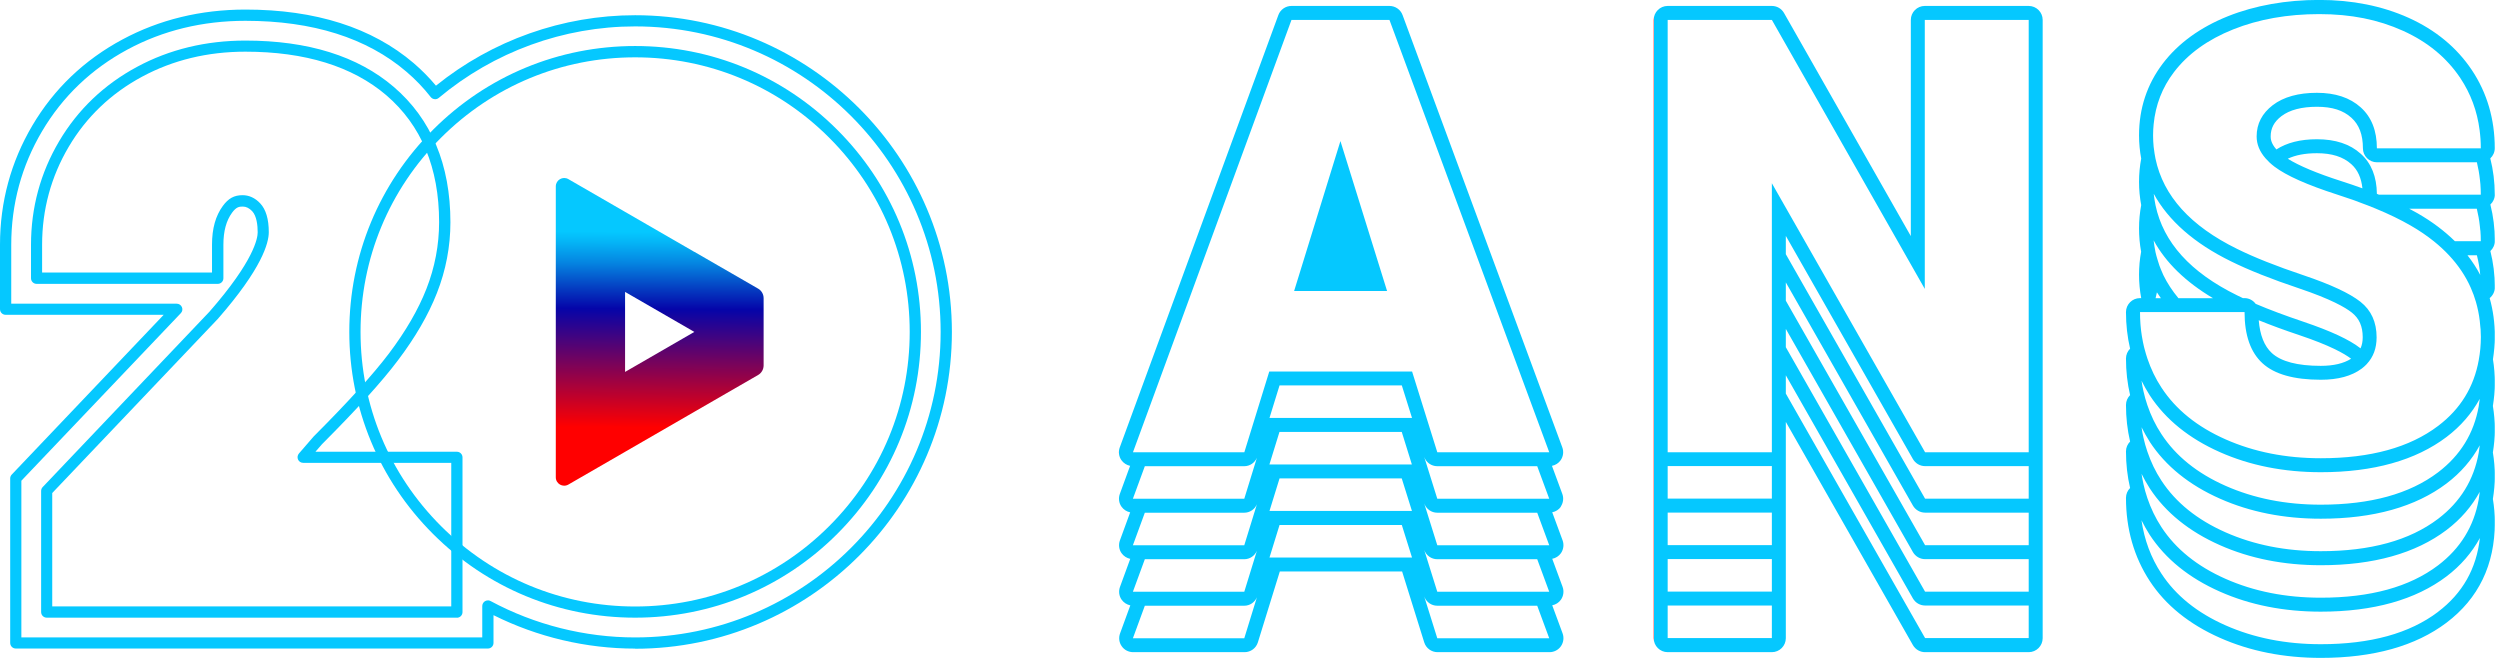 <svg width="358" height="95" viewBox="0 0 358 95" fill="none" xmlns="http://www.w3.org/2000/svg">
	<g clip-path="url(#clip0_2011_306)">
		<path d="M357.25 27.88C357.25 26.07 357.03 24.33 356.61 22.68C357 22.32 357.25 21.8 357.25 21.22C357.25 17.07 356.15 13.31 353.98 10.05C351.82 6.81 348.77 4.29 344.91 2.55C341.13 0.85 336.83 -0.01 332.12 -0.01C327.41 -0.01 322.93 0.77 319.05 2.32C315.07 3.91 311.93 6.19 309.72 9.09C307.46 12.06 306.31 15.52 306.31 19.38C306.31 20.53 306.42 21.63 306.62 22.71C306.42 23.78 306.31 24.89 306.31 26.04C306.31 27.19 306.42 28.29 306.62 29.37C306.42 30.44 306.31 31.55 306.31 32.7C306.31 33.85 306.41 34.97 306.61 36.05C306.41 37.12 306.31 38.22 306.31 39.36C306.31 40.5 306.42 41.61 306.62 42.69H306.44C305.34 42.69 304.44 43.59 304.44 44.69C304.44 46.52 304.64 48.26 305.03 49.93C304.67 50.29 304.44 50.79 304.44 51.34C304.44 53.17 304.64 54.91 305.03 56.58C304.67 56.94 304.44 57.44 304.44 57.99C304.44 59.82 304.64 61.56 305.03 63.23C304.67 63.59 304.44 64.09 304.44 64.64C304.44 66.47 304.64 68.21 305.03 69.88C304.67 70.24 304.44 70.74 304.44 71.29C304.44 75.75 305.59 79.76 307.85 83.21C310.11 86.66 313.49 89.39 317.9 91.34C322.2 93.25 327.06 94.21 332.34 94.21C339.87 94.21 345.92 92.51 350.34 89.17C354.93 85.7 357.26 80.87 357.26 74.82C357.26 73.66 357.16 72.54 356.98 71.45C357.15 70.39 357.26 69.3 357.26 68.16C357.26 67.02 357.16 65.88 356.98 64.79C357.15 63.73 357.26 62.65 357.26 61.5C357.26 60.35 357.16 59.22 356.98 58.13C357.15 57.07 357.26 55.99 357.26 54.84C357.26 53.69 357.17 52.54 356.99 51.45C357.15 50.4 357.26 49.32 357.26 48.18C357.26 46.25 357.01 44.42 356.52 42.69C356.97 42.32 357.26 41.77 357.26 41.15C357.26 39.34 357.04 37.6 356.62 35.95C357.01 35.59 357.26 35.07 357.26 34.49C357.26 32.68 357.04 30.94 356.62 29.29C357.01 28.93 357.26 28.41 357.26 27.83L357.25 27.88ZM355.19 26.34C355.23 26.85 355.25 27.36 355.25 27.88H340.67C340.57 27.84 340.47 27.8 340.37 27.76C340.34 25.3 339.58 23.38 338.06 22.02C336.52 20.63 334.43 19.94 331.79 19.94C329.39 19.94 327.47 20.44 325.98 21.4C325.17 20.49 325.16 19.8 325.16 19.54C325.16 18.36 325.65 17.44 326.69 16.64C327.87 15.74 329.59 15.29 331.79 15.29C333.99 15.29 335.55 15.8 336.72 16.86C337.83 17.86 338.37 19.29 338.37 21.24C338.37 22.34 339.27 23.24 340.37 23.24H354.69C354.89 24.06 355.04 24.9 355.13 25.77C355.15 25.96 355.17 26.16 355.19 26.35V26.34ZM355.19 33C355.23 33.51 355.25 34.02 355.25 34.54H351.54C350.05 33.08 348.28 31.74 346.21 30.55C345.82 30.33 345.42 30.11 345 29.89H354.68C354.88 30.71 355.03 31.55 355.12 32.42C355.14 32.62 355.16 32.81 355.18 33.01L355.19 33ZM338.3 26.97C337.33 26.62 336.33 26.27 335.28 25.94C331.79 24.82 329.22 23.74 327.61 22.73C328.7 22.21 330.1 21.94 331.78 21.94C333.92 21.94 335.54 22.45 336.71 23.51C337.64 24.34 338.14 25.5 338.3 26.97ZM338.03 49.89C338.03 49.89 338.02 49.88 338.01 49.87C336.46 48.65 333.75 47.39 329.87 46.08C327.26 45.2 324.98 44.35 323.01 43.51C322.65 43.02 322.07 42.69 321.41 42.69H321.18C320.9 42.56 320.61 42.42 320.35 42.29C313.67 39.01 309.79 34.71 308.67 29.39C308.57 28.9 308.49 28.39 308.43 27.88C308.43 27.84 308.43 27.8 308.42 27.76C310.53 31.6 314.21 34.84 319.47 37.42C322 38.67 325.29 39.98 329.24 41.3C333.78 42.83 335.85 44.02 336.78 44.76C337.84 45.6 338.34 46.72 338.34 48.29C338.34 48.89 338.24 49.41 338.04 49.86L338.03 49.89ZM336.68 51.37C335.62 52.04 334.18 52.39 332.33 52.39C329.01 52.39 326.65 51.77 325.33 50.56C324.24 49.56 323.62 47.98 323.45 45.86C325.18 46.56 327.1 47.27 329.23 47.98C333.64 49.46 335.71 50.63 336.68 51.37ZM311.95 42.7C311.08 41.65 310.35 40.55 309.79 39.39C309.67 39.13 309.56 38.87 309.45 38.6C309.37 38.41 309.3 38.23 309.23 38.04C309.13 37.76 309.04 37.48 308.96 37.19C308.85 36.82 308.74 36.46 308.66 36.08V36.06C308.55 35.52 308.46 34.98 308.4 34.42C310.14 37.61 312.98 40.37 316.9 42.7H311.95ZM308.87 41.86C309.05 42.14 309.24 42.42 309.44 42.7H308.68C308.74 42.42 308.8 42.14 308.87 41.86ZM307.85 56.62C310.11 60.07 313.49 62.8 317.9 64.75C322.2 66.66 327.06 67.62 332.34 67.62C339.87 67.62 345.92 65.92 350.34 62.58C352.39 61.03 353.96 59.19 355.1 57.11C355.05 57.48 355.01 57.85 354.95 58.2C354.26 62.06 352.33 65.21 349.13 67.64C345.05 70.73 339.45 72.27 332.33 72.27C327.31 72.27 322.77 71.37 318.7 69.57C314.63 67.77 311.57 65.3 309.52 62.17C308.66 60.87 308 59.48 307.5 58.01C307.28 57.36 307.09 56.69 306.94 56.01C306.83 55.52 306.74 55.03 306.67 54.53C307.03 55.24 307.41 55.94 307.85 56.62ZM307.85 63.28C310.11 66.73 313.49 69.46 317.9 71.41C322.2 73.32 327.06 74.28 332.34 74.28C339.87 74.28 345.92 72.58 350.34 69.24C352.39 67.69 353.96 65.85 355.1 63.77C355.06 64.13 355.01 64.5 354.95 64.85C354.26 68.71 352.33 71.87 349.13 74.3C345.05 77.39 339.45 78.93 332.33 78.93C327.31 78.93 322.77 78.03 318.7 76.23C314.63 74.43 311.57 71.96 309.52 68.83C308.66 67.53 308 66.13 307.5 64.66C307.28 64.01 307.09 63.35 306.94 62.67C306.83 62.18 306.74 61.69 306.67 61.18C307.03 61.89 307.41 62.59 307.85 63.27V63.28ZM307.85 69.94C310.11 73.39 313.49 76.12 317.9 78.07C322.2 79.98 327.06 80.94 332.34 80.94C339.87 80.94 345.92 79.24 350.34 75.9C352.39 74.35 353.96 72.51 355.1 70.43C355.05 70.8 355.01 71.17 354.95 71.53C354.26 75.38 352.33 78.53 349.13 80.96C345.05 84.05 339.45 85.59 332.33 85.59C327.31 85.59 322.77 84.69 318.7 82.89C314.63 81.09 311.57 78.62 309.52 75.49C308.66 74.18 308 72.79 307.5 71.32C307.28 70.68 307.1 70.02 306.95 69.35C306.84 68.86 306.75 68.36 306.67 67.85C307.03 68.56 307.41 69.26 307.85 69.94ZM349.13 87.62C345.05 90.71 339.45 92.25 332.33 92.25C327.31 92.25 322.77 91.35 318.7 89.55C314.63 87.75 311.57 85.28 309.52 82.15C308.01 79.86 307.07 77.31 306.66 74.5C307.02 75.21 307.4 75.91 307.84 76.59C310.1 80.04 313.48 82.77 317.89 84.72C322.19 86.63 327.05 87.59 332.33 87.59C339.86 87.59 345.91 85.89 350.33 82.55C352.39 80.99 353.98 79.13 355.12 77.04C354.63 81.43 352.64 84.96 349.12 87.62H349.13ZM355.22 47.06C355.24 47.45 355.26 47.84 355.26 48.24C355.26 48.83 355.23 49.4 355.18 49.96C355.13 50.5 355.05 51.03 354.96 51.55C354.27 55.41 352.34 58.57 349.14 60.99C345.06 64.08 339.46 65.62 332.34 65.62C327.32 65.62 322.78 64.72 318.71 62.92C314.64 61.12 311.58 58.65 309.53 55.52C308.67 54.22 308.01 52.82 307.51 51.35C307.35 50.89 307.22 50.41 307.09 49.93C307.07 49.84 307.04 49.75 307.02 49.66C306.91 49.22 306.83 48.78 306.75 48.32C306.73 48.22 306.72 48.13 306.7 48.03C306.63 47.6 306.58 47.16 306.54 46.71C306.53 46.59 306.51 46.48 306.51 46.36C306.47 45.81 306.45 45.26 306.45 44.69H321.42C321.42 48.01 322.28 50.45 323.99 52.02C325.7 53.59 328.49 54.38 332.34 54.38C334.81 54.38 336.76 53.85 338.19 52.79C338.43 52.62 338.63 52.42 338.83 52.23C338.87 52.19 338.91 52.15 338.94 52.11C339.86 51.12 340.33 49.86 340.33 48.31C340.33 46.13 339.56 44.43 338.01 43.21C336.46 41.99 333.75 40.73 329.87 39.42C325.99 38.12 322.81 36.86 320.35 35.64C313.67 32.36 309.79 28.06 308.67 22.74C308.57 22.25 308.49 21.74 308.43 21.23C308.43 21.16 308.41 21.08 308.4 21.01C308.35 20.48 308.32 19.95 308.32 19.4C308.32 18.85 308.35 18.33 308.4 17.81C308.67 15.03 309.63 12.53 311.31 10.33C313.31 7.71 316.14 5.67 319.79 4.21C323.45 2.75 327.56 2.02 332.12 2.02C336.68 2.02 340.56 2.81 344.09 4.4C347.62 5.99 350.36 8.25 352.32 11.18C353.81 13.42 354.73 15.9 355.08 18.63C355.13 19.05 355.18 19.48 355.21 19.92C355.24 20.36 355.25 20.8 355.25 21.24H340.37C340.37 18.72 339.6 16.76 338.05 15.37C336.5 13.98 334.42 13.29 331.78 13.29C329.14 13.29 327.01 13.88 325.47 15.05C323.93 16.23 323.15 17.72 323.15 19.54C323.15 20.66 323.58 21.71 324.43 22.68C324.6 22.87 324.78 23.06 324.98 23.25C324.99 23.26 325.01 23.28 325.02 23.29C325.23 23.48 325.45 23.67 325.7 23.86C327.4 25.15 330.39 26.48 334.67 27.86C336.24 28.36 337.71 28.88 339.07 29.42C339.45 29.57 339.81 29.71 340.17 29.86C342.07 30.64 343.75 31.46 345.21 32.3C346.43 33 347.54 33.76 348.54 34.56C349.33 35.2 350.05 35.86 350.7 36.56C352.03 37.98 353.08 39.54 353.82 41.22C353.95 41.51 354.06 41.8 354.17 42.09C354.18 42.13 354.2 42.17 354.22 42.21C354.34 42.54 354.45 42.88 354.55 43.22C354.8 44.09 354.99 44.99 355.1 45.93C355.15 46.31 355.18 46.69 355.21 47.07L355.22 47.06ZM353.34 36.55H354.69C354.92 37.46 355.09 38.4 355.17 39.37C354.66 38.39 354.04 37.45 353.34 36.55Z" fill="url(#paint0_linear_2011_306)" />
		<path d="M290.51 0.85H275.63C274.53 0.85 273.63 1.75 273.63 2.85V33.81L255.47 1.86C255.11 1.23 254.45 0.85 253.73 0.85H238.81C237.71 0.85 236.81 1.75 236.81 2.85V91.39C236.81 92.49 237.71 93.39 238.81 93.39H253.73C254.83 93.39 255.73 92.49 255.73 91.39V60.42L273.93 92.38C274.29 93 274.95 93.39 275.67 93.39H290.51C291.61 93.39 292.51 92.49 292.51 91.39V2.85C292.51 1.75 291.61 0.85 290.51 0.85ZM238.81 2.85H253.73L275.63 41.37V2.85H290.51V64.76H275.67L253.73 26.24V64.76H238.81V2.85ZM290.51 84.73H275.67L255.73 49.72V47.1L273.93 79.06C274.29 79.68 274.95 80.07 275.67 80.07H290.51V84.73ZM290.51 78.07H275.67L255.73 43.06V40.44L273.93 72.4C274.29 73.02 274.95 73.41 275.67 73.41H290.51V78.07ZM290.51 71.41H275.67L255.73 36.4V33.78L273.93 65.74C274.29 66.36 274.95 66.75 275.67 66.75H290.51V71.41ZM253.73 84.72H238.81V80.06H253.73V84.72ZM253.73 78.06H238.81V73.4H253.73V78.06ZM253.73 71.4H238.81V66.74H253.73V71.4ZM253.73 91.37H238.81V86.71H253.73V91.37ZM290.51 91.37H275.67L255.73 56.36V53.74L273.93 85.7C274.29 86.32 274.95 86.71 275.67 86.71H290.51V91.37Z" fill="url(#paint1_linear_2011_306)" />
		<path d="M187.379 41.67H189.429H189.469H191.529H192.399H194.469H194.489H196.559H198.629L191.949 20.2L191.759 20.82L191.139 22.82L185.319 41.67H187.379Z" fill="url(#paint2_linear_2011_306)" />
		<path d="M223.49 72.56C223.86 72.02 223.95 71.34 223.72 70.72L222.24 66.71C222.74 66.61 223.19 66.33 223.49 65.9C223.86 65.36 223.95 64.68 223.72 64.06L200.85 2.16C200.56 1.37 199.81 0.85 198.97 0.85H184.94C184.1 0.85 183.35 1.37 183.06 2.16L160.35 64.07C160.13 64.68 160.21 65.37 160.59 65.9C160.89 66.32 161.33 66.6 161.83 66.71L160.36 70.73C160.14 71.34 160.22 72.03 160.6 72.56C160.9 72.98 161.34 73.26 161.84 73.37L160.37 77.39C160.15 78 160.23 78.69 160.61 79.22C160.91 79.64 161.35 79.92 161.85 80.03L160.38 84.05C160.16 84.66 160.24 85.35 160.62 85.88C160.92 86.3 161.36 86.58 161.86 86.69L160.39 90.71C160.17 91.32 160.25 92.01 160.63 92.54C161 93.08 161.62 93.39 162.27 93.39H178.22C179.1 93.39 179.87 92.82 180.13 91.98L183.27 81.83H200.78L203.95 91.99C204.21 92.82 204.98 93.39 205.86 93.39H221.89C222.54 93.39 223.16 93.07 223.53 92.53C223.9 91.99 223.99 91.31 223.76 90.69L222.28 86.68C222.78 86.58 223.23 86.3 223.53 85.87C223.9 85.33 223.99 84.65 223.76 84.03L222.28 80.02C222.78 79.92 223.23 79.64 223.53 79.21C223.9 78.67 223.99 77.99 223.76 77.37L222.28 73.36C222.78 73.26 223.23 72.98 223.53 72.55L223.49 72.56ZM162.24 64.76L184.94 2.85H198.97L221.85 64.76H205.82L202.21 53.2H181.76L178.19 64.76H162.24ZM181.79 59.85L183.23 55.19H200.74L202.2 59.85H181.8H181.79ZM200.73 61.85L202.18 66.51H181.78L183.22 61.85H200.73ZM183.22 68.51H200.73L202.19 73.17H181.79L183.23 68.51H183.22ZM162.23 71.42L163.94 66.76H178.18C178.98 66.76 179.68 66.27 179.99 65.55L178.18 71.42H162.23ZM162.23 78.08L163.94 73.42H178.18C178.98 73.42 179.68 72.93 179.99 72.21L178.18 78.08H162.23ZM162.23 84.74L163.94 80.08H178.18C178.98 80.08 179.68 79.59 179.99 78.87L178.18 84.74H162.23ZM178.18 91.4H162.23L163.94 86.74H178.18C178.98 86.74 179.68 86.25 179.99 85.53L178.18 91.4ZM181.79 79.84L183.23 75.18H200.74L202.2 79.84H181.8H181.79ZM205.82 91.4L203.95 85.42C204.24 86.21 204.97 86.74 205.82 86.74H220.13L221.85 91.4H205.82ZM219.39 84.74H205.82L203.95 78.76C204.24 79.55 204.97 80.08 205.82 80.08H220.13L221.85 84.74H219.39ZM219.39 78.08H205.82L203.95 72.1C204.24 72.89 204.97 73.42 205.82 73.42H220.13L221.85 78.08H219.39ZM219.39 71.42H205.82L203.95 65.44C204.24 66.23 204.97 66.76 205.82 66.76H220.13L221.85 71.42H219.39Z" fill="url(#paint3_linear_2011_306)" />
		<path d="M90.95 88.45C80.019 88.45 69.74 84.19 62.01 76.46C54.279 68.73 50.02 58.45 50.02 47.52C50.02 36.59 54.279 26.31 62.01 18.58C69.74 10.85 80.019 6.59 90.95 6.59C101.88 6.59 112.16 10.85 119.89 18.58C127.62 26.31 131.88 36.59 131.88 47.52C131.88 58.45 127.62 68.73 119.89 76.46C112.16 84.19 101.88 88.45 90.95 88.45ZM90.95 8.21C80.45 8.21 70.579 12.3 63.15 19.73C55.719 27.16 51.63 37.03 51.63 47.53C51.63 58.03 55.719 67.9 63.15 75.33C70.579 82.76 80.45 86.85 90.95 86.85C101.45 86.85 111.32 82.76 118.75 75.33C126.18 67.9 130.27 58.03 130.27 47.53C130.27 37.03 126.18 27.16 118.75 19.73C111.32 12.3 101.45 8.21 90.95 8.21Z" fill="url(#paint4_linear_2011_306)" />
		<path d="M99.43 36.07L89.51 30.34L81.39 25.65C80.59 25.19 79.59 25.77 79.59 26.69V68.35C79.59 69.28 80.59 69.85 81.39 69.39L89.51 64.7L99.43 58.97L108.56 53.7C109.05 53.42 109.35 52.89 109.35 52.33V42.7C109.35 42.13 109.05 41.61 108.56 41.33L99.43 36.06V36.07ZM89.51 53.26V41.8L99.43 47.53L89.51 53.26Z" fill="url(#paint5_linear_2011_306)" />
		<path d="M90.95 92.88C83.94 92.88 76.96 91.23 70.67 88.09V92.07C70.67 92.51 70.31 92.87 69.87 92.87H2.26C1.82 92.87 1.46 92.51 1.46 92.07V68.51C1.46 68.3 1.54 68.11 1.68 67.96L23.44 45.08H0.8C0.36 45.08 0 44.72 0 44.28V35.05C0 28.93 1.56 23.18 4.63 17.98C7.72 12.74 12.06 8.59 17.52 5.66C22.82 2.81 28.75 1.37 35.14 1.37C45.17 1.37 53.28 3.95 59.25 9.05C60.4 10.04 61.47 11.12 62.43 12.27C70.5 5.76 80.59 2.18 90.95 2.18C115.96 2.18 136.31 22.53 136.31 47.54C136.31 72.55 115.96 92.9 90.95 92.9V92.88ZM69.87 85.97C70 85.97 70.13 86 70.25 86.07C76.6 89.48 83.76 91.28 90.95 91.28C115.07 91.28 134.7 71.65 134.7 47.53C134.7 23.41 115.07 3.78 90.95 3.78C80.7 3.78 70.72 7.42 62.83 14.02C62.66 14.16 62.45 14.23 62.23 14.2C62.01 14.18 61.82 14.07 61.68 13.9C60.66 12.59 59.49 11.37 58.2 10.27C52.54 5.43 44.78 2.98 35.14 2.98C29.01 2.98 23.34 4.36 18.28 7.08C13.09 9.87 8.96 13.82 6.02 18.8C3.09 23.76 1.61 29.23 1.61 35.06V43.49H25.31C25.63 43.49 25.92 43.68 26.05 43.98C26.18 44.28 26.12 44.62 25.89 44.85L3.06 68.84V91.28H69.06V86.78C69.06 86.5 69.21 86.24 69.45 86.09C69.58 86.01 69.72 85.98 69.86 85.98L69.87 85.97Z" fill="url(#paint6_linear_2011_306)" />
		<path d="M65.43 88.45H6.69C6.25 88.45 5.89 88.09 5.89 87.65V70.3C5.89 70.09 5.97 69.9 6.11 69.75L29.99 44.64C36.4 37.32 36.9 34.09 36.9 33.27C36.9 32.27 36.76 30.93 36.11 30.24C35.69 29.8 35.25 29.58 34.76 29.58C34.24 29.58 33.83 29.64 33.23 30.46C32.4 31.6 31.99 33.1 31.99 35.06V39.85C31.99 40.29 31.63 40.65 31.19 40.65H5.24C4.8 40.65 4.44 40.29 4.44 39.85V35.06C4.44 29.74 5.79 24.76 8.46 20.24C11.14 15.7 14.9 12.11 19.63 9.57C24.27 7.07 29.5 5.81 35.15 5.81C44.1 5.81 51.24 8.04 56.37 12.43C61.76 17.04 64.5 23.57 64.5 31.83C64.5 35.29 63.85 38.71 62.56 41.98C61.35 45.07 59.48 48.3 57 51.58C54.67 54.68 51.1 58.61 46.11 63.61L45.17 64.69H65.43C65.87 64.69 66.23 65.05 66.23 65.49V87.66C66.23 88.1 65.87 88.46 65.43 88.46V88.45ZM7.49 86.84H64.62V66.28H43.41C43.1 66.28 42.81 66.1 42.68 65.81C42.55 65.52 42.6 65.19 42.8 64.95L44.91 62.51C44.91 62.51 44.94 62.48 44.95 62.47C49.9 57.51 53.42 53.63 55.72 50.59C58.1 47.43 59.9 44.33 61.06 41.37C62.27 38.29 62.88 35.07 62.88 31.81C62.88 24.04 60.33 17.93 55.31 13.63C50.47 9.5 43.68 7.4 35.13 7.4C29.74 7.4 24.78 8.6 20.37 10.97C15.9 13.37 12.35 16.76 9.83 21.04C7.31 25.31 6.03 30.02 6.03 35.04V39.03H30.36V35.04C30.36 32.73 30.87 30.91 31.91 29.49C32.71 28.4 33.53 27.95 34.74 27.95C35.67 27.95 36.54 28.35 37.26 29.12C38.08 29.99 38.49 31.38 38.49 33.25C38.49 34.78 37.54 38.42 31.17 45.69C31.17 45.69 31.16 45.71 31.15 45.71L7.48 70.6V86.83L7.49 86.84Z" fill="url(#paint7_linear_2011_306)" />
	</g>
	<defs>
		<linearGradient id="paint0_linear_2011_306" x1="304.44" y1="47.12" x2="357.25" y2="47.12" gradientUnits="userSpaceOnUse">
			<stop stop-color="#FF0000">
				<animate attributeName="offset" values="-1.97;.03" dur="3s" repeatCount="indefinite" />
			</stop>
			<stop stop-color="#0505a9">
				<animate attributeName="offset" values="-1.4;.6" dur="3s" repeatCount="indefinite" />
			</stop>
			<stop stop-color="#0538bf">
				<animate attributeName="offset" values="-1.31;.69" dur="3s" repeatCount="indefinite" />
			</stop>
			<stop stop-color="#0585e1">
				<animate attributeName="offset" values="-1.18;.82" dur="3s" repeatCount="indefinite" />
			</stop>
			<stop stop-color="#05b5f6">
				<animate attributeName="offset" values="-1.08;.92" dur="3s" repeatCount="indefinite" />
			</stop>
			<stop stop-color="#05c8ff">
				<animate attributeName="offset" values="-1.03;.97" dur="3s" repeatCount="indefinite" />
			</stop>
			<stop stop-color="#05c8ff">
				<animate attributeName="offset" values="-.97;1.03" dur="3s" repeatCount="indefinite" />
			</stop>
			<stop stop-color="#05b5f6">
				<animate attributeName="offset" values="-.92;1.08" dur="3s" repeatCount="indefinite" />
			</stop>
			<stop stop-color="#0585e1">
				<animate attributeName="offset" values="-.82;1.18" dur="3s" repeatCount="indefinite" />
			</stop>
			<stop stop-color="#0538bf">
				<animate attributeName="offset" values="-.69;0.31" dur="3s" repeatCount="indefinite" />
			</stop>
			<stop stop-color="#0505a9">
				<animate attributeName="offset" values="-.6;1.4" dur="3s" repeatCount="indefinite" />
			</stop>
			<stop stop-color="#FF0000">
				<animate attributeName="offset" values="-.03;1.97" dur="3s" repeatCount="indefinite" />
			</stop>
			<stop stop-color="#FF0000">
				<animate attributeName="offset" values=".03;2.03" dur="3s" repeatCount="indefinite" />
			</stop>
			<stop stop-color="#0505a9">
				<animate attributeName="offset" values=".6;2.6" dur="3s" repeatCount="indefinite" />
			</stop>
			<stop stop-color="#0538bf">
				<animate attributeName="offset" values=".69;2.69" dur="3s" repeatCount="indefinite" />
			</stop>
			<stop stop-color="#0585e1">
				<animate attributeName="offset" values=".82;2.82" dur="3s" repeatCount="indefinite" />
			</stop>
			<stop stop-color="#05b5f6">
				<animate attributeName="offset" values=".92;2.92" dur="3s" repeatCount="indefinite" />
			</stop>
			<stop stop-color="#05c8ff">
				<animate attributeName="offset" values=".97;2.97" dur="3s" repeatCount="indefinite" />
			</stop>
		</linearGradient>
		<linearGradient id="paint1_linear_2011_306" x1="236.8" y1="47.12" x2="292.51" y2="47.12" gradientUnits="userSpaceOnUse">
			<stop stop-color="#FF0000">
				<animate attributeName="offset" values="-1.97;.03" dur="3s" repeatCount="indefinite" />
			</stop>
			<stop stop-color="#0505a9">
				<animate attributeName="offset" values="-1.4;.6" dur="3s" repeatCount="indefinite" />
			</stop>
			<stop stop-color="#0538bf">
				<animate attributeName="offset" values="-1.31;.69" dur="3s" repeatCount="indefinite" />
			</stop>
			<stop stop-color="#0585e1">
				<animate attributeName="offset" values="-1.18;.82" dur="3s" repeatCount="indefinite" />
			</stop>
			<stop stop-color="#05b5f6">
				<animate attributeName="offset" values="-1.08;.92" dur="3s" repeatCount="indefinite" />
			</stop>
			<stop stop-color="#05c8ff">
				<animate attributeName="offset" values="-1.03;.97" dur="3s" repeatCount="indefinite" />
			</stop>
			<stop stop-color="#05c8ff">
				<animate attributeName="offset" values="-.97;1.03" dur="3s" repeatCount="indefinite" />
			</stop>
			<stop stop-color="#05b5f6">
				<animate attributeName="offset" values="-.92;1.08" dur="3s" repeatCount="indefinite" />
			</stop>
			<stop stop-color="#0585e1">
				<animate attributeName="offset" values="-.82;1.18" dur="3s" repeatCount="indefinite" />
			</stop>
			<stop stop-color="#0538bf">
				<animate attributeName="offset" values="-.69;0.31" dur="3s" repeatCount="indefinite" />
			</stop>
			<stop stop-color="#0505a9">
				<animate attributeName="offset" values="-.6;1.4" dur="3s" repeatCount="indefinite" />
			</stop>
			<stop stop-color="#FF0000">
				<animate attributeName="offset" values="-.03;1.97" dur="3s" repeatCount="indefinite" />
			</stop>
			<stop stop-color="#FF0000">
				<animate attributeName="offset" values=".03;2.03" dur="3s" repeatCount="indefinite" />
			</stop>
			<stop stop-color="#0505a9">
				<animate attributeName="offset" values=".6;2.6" dur="3s" repeatCount="indefinite" />
			</stop>
			<stop stop-color="#0538bf">
				<animate attributeName="offset" values=".69;2.69" dur="3s" repeatCount="indefinite" />
			</stop>
			<stop stop-color="#0585e1">
				<animate attributeName="offset" values=".82;2.82" dur="3s" repeatCount="indefinite" />
			</stop>
			<stop stop-color="#05b5f6">
				<animate attributeName="offset" values=".92;2.92" dur="3s" repeatCount="indefinite" />
			</stop>
			<stop stop-color="#05c8ff">
				<animate attributeName="offset" values=".97;2.97" dur="3s" repeatCount="indefinite" />
			</stop>
		</linearGradient>
		<linearGradient id="paint2_linear_2011_306" x1="161.519" y1="30.94" x2="224.459" y2="30.94" gradientUnits="userSpaceOnUse">
			<stop stop-color="#FF0000">
				<animate attributeName="offset" values="-1.97;.03" dur="3s" repeatCount="indefinite" />
			</stop>
			<stop stop-color="#0505a9">
				<animate attributeName="offset" values="-1.4;.6" dur="3s" repeatCount="indefinite" />
			</stop>
			<stop stop-color="#0538bf">
				<animate attributeName="offset" values="-1.31;.69" dur="3s" repeatCount="indefinite" />
			</stop>
			<stop stop-color="#0585e1">
				<animate attributeName="offset" values="-1.18;.82" dur="3s" repeatCount="indefinite" />
			</stop>
			<stop stop-color="#05b5f6">
				<animate attributeName="offset" values="-1.08;.92" dur="3s" repeatCount="indefinite" />
			</stop>
			<stop stop-color="#05c8ff">
				<animate attributeName="offset" values="-1.03;.97" dur="3s" repeatCount="indefinite" />
			</stop>
			<stop stop-color="#05c8ff">
				<animate attributeName="offset" values="-.97;1.03" dur="3s" repeatCount="indefinite" />
			</stop>
			<stop stop-color="#05b5f6">
				<animate attributeName="offset" values="-.92;1.08" dur="3s" repeatCount="indefinite" />
			</stop>
			<stop stop-color="#0585e1">
				<animate attributeName="offset" values="-.82;1.18" dur="3s" repeatCount="indefinite" />
			</stop>
			<stop stop-color="#0538bf">
				<animate attributeName="offset" values="-.69;0.31" dur="3s" repeatCount="indefinite" />
			</stop>
			<stop stop-color="#0505a9">
				<animate attributeName="offset" values="-.6;1.4" dur="3s" repeatCount="indefinite" />
			</stop>
			<stop stop-color="#FF0000">
				<animate attributeName="offset" values="-.03;1.97" dur="3s" repeatCount="indefinite" />
			</stop>
			<stop stop-color="#FF0000">
				<animate attributeName="offset" values=".03;2.03" dur="3s" repeatCount="indefinite" />
			</stop>
			<stop stop-color="#0505a9">
				<animate attributeName="offset" values=".6;2.6" dur="3s" repeatCount="indefinite" />
			</stop>
			<stop stop-color="#0538bf">
				<animate attributeName="offset" values=".69;2.69" dur="3s" repeatCount="indefinite" />
			</stop>
			<stop stop-color="#0585e1">
				<animate attributeName="offset" values=".82;2.82" dur="3s" repeatCount="indefinite" />
			</stop>
			<stop stop-color="#05b5f6">
				<animate attributeName="offset" values=".92;2.92" dur="3s" repeatCount="indefinite" />
			</stop>
			<stop stop-color="#05c8ff">
				<animate attributeName="offset" values=".97;2.97" dur="3s" repeatCount="indefinite" />
			</stop>
		</linearGradient>
		<linearGradient id="paint3_linear_2011_306" x1="160.23" y1="47.12" x2="223.85" y2="47.12" gradientUnits="userSpaceOnUse">
			<stop stop-color="#FF0000">
				<animate attributeName="offset" values="-1.97;.03" dur="3s" repeatCount="indefinite" />
			</stop>
			<stop stop-color="#0505a9">
				<animate attributeName="offset" values="-1.4;.6" dur="3s" repeatCount="indefinite" />
			</stop>
			<stop stop-color="#0538bf">
				<animate attributeName="offset" values="-1.31;.69" dur="3s" repeatCount="indefinite" />
			</stop>
			<stop stop-color="#0585e1">
				<animate attributeName="offset" values="-1.18;.82" dur="3s" repeatCount="indefinite" />
			</stop>
			<stop stop-color="#05b5f6">
				<animate attributeName="offset" values="-1.08;.92" dur="3s" repeatCount="indefinite" />
			</stop>
			<stop stop-color="#05c8ff">
				<animate attributeName="offset" values="-1.03;.97" dur="3s" repeatCount="indefinite" />
			</stop>
			<stop stop-color="#05c8ff">
				<animate attributeName="offset" values="-.97;1.03" dur="3s" repeatCount="indefinite" />
			</stop>
			<stop stop-color="#05b5f6">
				<animate attributeName="offset" values="-.92;1.08" dur="3s" repeatCount="indefinite" />
			</stop>
			<stop stop-color="#0585e1">
				<animate attributeName="offset" values="-.82;1.18" dur="3s" repeatCount="indefinite" />
			</stop>
			<stop stop-color="#0538bf">
				<animate attributeName="offset" values="-.69;0.31" dur="3s" repeatCount="indefinite" />
			</stop>
			<stop stop-color="#0505a9">
				<animate attributeName="offset" values="-.6;1.4" dur="3s" repeatCount="indefinite" />
			</stop>
			<stop stop-color="#FF0000">
				<animate attributeName="offset" values="-.03;1.97" dur="3s" repeatCount="indefinite" />
			</stop>
			<stop stop-color="#FF0000">
				<animate attributeName="offset" values=".03;2.03" dur="3s" repeatCount="indefinite" />
			</stop>
			<stop stop-color="#0505a9">
				<animate attributeName="offset" values=".6;2.6" dur="3s" repeatCount="indefinite" />
			</stop>
			<stop stop-color="#0538bf">
				<animate attributeName="offset" values=".69;2.69" dur="3s" repeatCount="indefinite" />
			</stop>
			<stop stop-color="#0585e1">
				<animate attributeName="offset" values=".82;2.82" dur="3s" repeatCount="indefinite" />
			</stop>
			<stop stop-color="#05b5f6">
				<animate attributeName="offset" values=".92;2.92" dur="3s" repeatCount="indefinite" />
			</stop>
			<stop stop-color="#05c8ff">
				<animate attributeName="offset" values=".97;2.97" dur="3s" repeatCount="indefinite" />
			</stop>
		</linearGradient>
		<linearGradient id="paint4_linear_2011_306" x1="50.02" y1="47.53" x2="131.87" y2="47.53" gradientUnits="userSpaceOnUse">
			<stop stop-color="#FF0000">
				<animate attributeName="offset" values="-1.97;.03" dur="3s" repeatCount="indefinite" />
			</stop>
			<stop stop-color="#0505a9">
				<animate attributeName="offset" values="-1.4;.6" dur="3s" repeatCount="indefinite" />
			</stop>
			<stop stop-color="#0538bf">
				<animate attributeName="offset" values="-1.31;.69" dur="3s" repeatCount="indefinite" />
			</stop>
			<stop stop-color="#0585e1">
				<animate attributeName="offset" values="-1.18;.82" dur="3s" repeatCount="indefinite" />
			</stop>
			<stop stop-color="#05b5f6">
				<animate attributeName="offset" values="-1.08;.92" dur="3s" repeatCount="indefinite" />
			</stop>
			<stop stop-color="#05c8ff">
				<animate attributeName="offset" values="-1.03;.97" dur="3s" repeatCount="indefinite" />
			</stop>
			<stop stop-color="#05c8ff">
				<animate attributeName="offset" values="-.97;1.03" dur="3s" repeatCount="indefinite" />
			</stop>
			<stop stop-color="#05b5f6">
				<animate attributeName="offset" values="-.92;1.08" dur="3s" repeatCount="indefinite" />
			</stop>
			<stop stop-color="#0585e1">
				<animate attributeName="offset" values="-.82;1.18" dur="3s" repeatCount="indefinite" />
			</stop>
			<stop stop-color="#0538bf">
				<animate attributeName="offset" values="-.69;0.31" dur="3s" repeatCount="indefinite" />
			</stop>
			<stop stop-color="#0505a9">
				<animate attributeName="offset" values="-.6;1.4" dur="3s" repeatCount="indefinite" />
			</stop>
			<stop stop-color="#FF0000">
				<animate attributeName="offset" values="-.03;1.97" dur="3s" repeatCount="indefinite" />
			</stop>
			<stop stop-color="#FF0000">
				<animate attributeName="offset" values=".03;2.03" dur="3s" repeatCount="indefinite" />
			</stop>
			<stop stop-color="#0505a9">
				<animate attributeName="offset" values=".6;2.6" dur="3s" repeatCount="indefinite" />
			</stop>
			<stop stop-color="#0538bf">
				<animate attributeName="offset" values=".69;2.69" dur="3s" repeatCount="indefinite" />
			</stop>
			<stop stop-color="#0585e1">
				<animate attributeName="offset" values=".82;2.82" dur="3s" repeatCount="indefinite" />
			</stop>
			<stop stop-color="#05b5f6">
				<animate attributeName="offset" values=".92;2.92" dur="3s" repeatCount="indefinite" />
			</stop>
			<stop stop-color="#05c8ff">
				<animate attributeName="offset" values=".97;2.97" dur="3s" repeatCount="indefinite" />
			</stop>
		</linearGradient>
		<linearGradient id="paint5_linear_2011_306" x1="94.3" y1="62.11" x2="94.52" y2="32.34" gradientUnits="userSpaceOnUse">
			<stop offset="0.03" stop-color="#FF0000" />
			<stop offset="0.6" stop-color="#0505A9" />
			<stop offset="0.69" stop-color="#0538BF" />
			<stop offset="0.82" stop-color="#0585E1" />
			<stop offset="0.92" stop-color="#05B5F6" />
			<stop offset="0.97" stop-color="#05C8FF" />
		</linearGradient>
		<linearGradient id="paint6_linear_2011_306" x1="0" y1="47.12" x2="136.31" y2="47.12" gradientUnits="userSpaceOnUse">
			<stop stop-color="#FF0000">
				<animate attributeName="offset" values="-1.97;.03" dur="3s" repeatCount="indefinite" />
			</stop>
			<stop stop-color="#0505a9">
				<animate attributeName="offset" values="-1.4;.6" dur="3s" repeatCount="indefinite" />
			</stop>
			<stop stop-color="#0538bf">
				<animate attributeName="offset" values="-1.31;.69" dur="3s" repeatCount="indefinite" />
			</stop>
			<stop stop-color="#0585e1">
				<animate attributeName="offset" values="-1.18;.82" dur="3s" repeatCount="indefinite" />
			</stop>
			<stop stop-color="#05b5f6">
				<animate attributeName="offset" values="-1.08;.92" dur="3s" repeatCount="indefinite" />
			</stop>
			<stop stop-color="#05c8ff">
				<animate attributeName="offset" values="-1.03;.97" dur="3s" repeatCount="indefinite" />
			</stop>
			<stop stop-color="#05c8ff">
				<animate attributeName="offset" values="-.97;1.03" dur="3s" repeatCount="indefinite" />
			</stop>
			<stop stop-color="#05b5f6">
				<animate attributeName="offset" values="-.92;1.08" dur="3s" repeatCount="indefinite" />
			</stop>
			<stop stop-color="#0585e1">
				<animate attributeName="offset" values="-.82;1.18" dur="3s" repeatCount="indefinite" />
			</stop>
			<stop stop-color="#0538bf">
				<animate attributeName="offset" values="-.69;0.31" dur="3s" repeatCount="indefinite" />
			</stop>
			<stop stop-color="#0505a9">
				<animate attributeName="offset" values="-.6;1.4" dur="3s" repeatCount="indefinite" />
			</stop>
			<stop stop-color="#FF0000">
				<animate attributeName="offset" values="-.03;1.97" dur="3s" repeatCount="indefinite" />
			</stop>
			<stop stop-color="#FF0000">
				<animate attributeName="offset" values=".03;2.03" dur="3s" repeatCount="indefinite" />
			</stop>
			<stop stop-color="#0505a9">
				<animate attributeName="offset" values=".6;2.6" dur="3s" repeatCount="indefinite" />
			</stop>
			<stop stop-color="#0538bf">
				<animate attributeName="offset" values=".69;2.69" dur="3s" repeatCount="indefinite" />
			</stop>
			<stop stop-color="#0585e1">
				<animate attributeName="offset" values=".82;2.82" dur="3s" repeatCount="indefinite" />
			</stop>
			<stop stop-color="#05b5f6">
				<animate attributeName="offset" values=".92;2.92" dur="3s" repeatCount="indefinite" />
			</stop>
			<stop stop-color="#05c8ff">
				<animate attributeName="offset" values=".97;2.97" dur="3s" repeatCount="indefinite" />
			</stop>
		</linearGradient>
		<linearGradient id="paint7_linear_2011_306" x1="4.44" y1="47.12" x2="66.24" y2="47.12" gradientUnits="userSpaceOnUse">
			<stop stop-color="#FF0000">
				<animate attributeName="offset" values="-1.97;.03" dur="3s" repeatCount="indefinite" />
			</stop>
			<stop stop-color="#0505a9">
				<animate attributeName="offset" values="-1.4;.6" dur="3s" repeatCount="indefinite" />
			</stop>
			<stop stop-color="#0538bf">
				<animate attributeName="offset" values="-1.31;.69" dur="3s" repeatCount="indefinite" />
			</stop>
			<stop stop-color="#0585e1">
				<animate attributeName="offset" values="-1.18;.82" dur="3s" repeatCount="indefinite" />
			</stop>
			<stop stop-color="#05b5f6">
				<animate attributeName="offset" values="-1.08;.92" dur="3s" repeatCount="indefinite" />
			</stop>
			<stop stop-color="#05c8ff">
				<animate attributeName="offset" values="-1.03;.97" dur="3s" repeatCount="indefinite" />
			</stop>
			<stop stop-color="#05c8ff">
				<animate attributeName="offset" values="-.97;1.03" dur="3s" repeatCount="indefinite" />
			</stop>
			<stop stop-color="#05b5f6">
				<animate attributeName="offset" values="-.92;1.08" dur="3s" repeatCount="indefinite" />
			</stop>
			<stop stop-color="#0585e1">
				<animate attributeName="offset" values="-.82;1.18" dur="3s" repeatCount="indefinite" />
			</stop>
			<stop stop-color="#0538bf">
				<animate attributeName="offset" values="-.69;0.31" dur="3s" repeatCount="indefinite" />
			</stop>
			<stop stop-color="#0505a9">
				<animate attributeName="offset" values="-.6;1.4" dur="3s" repeatCount="indefinite" />
			</stop>
			<stop stop-color="#FF0000">
				<animate attributeName="offset" values="-.03;1.97" dur="3s" repeatCount="indefinite" />
			</stop>
			<stop stop-color="#FF0000">
				<animate attributeName="offset" values=".03;2.03" dur="3s" repeatCount="indefinite" />
			</stop>
			<stop stop-color="#0505a9">
				<animate attributeName="offset" values=".6;2.6" dur="3s" repeatCount="indefinite" />
			</stop>
			<stop stop-color="#0538bf">
				<animate attributeName="offset" values=".69;2.69" dur="3s" repeatCount="indefinite" />
			</stop>
			<stop stop-color="#0585e1">
				<animate attributeName="offset" values=".82;2.82" dur="3s" repeatCount="indefinite" />
			</stop>
			<stop stop-color="#05b5f6">
				<animate attributeName="offset" values=".92;2.92" dur="3s" repeatCount="indefinite" />
			</stop>
			<stop stop-color="#05c8ff">
				<animate attributeName="offset" values=".97;2.97" dur="3s" repeatCount="indefinite" />
			</stop>
		</linearGradient>
		<clipPath id="clip0_2011_306">
			<rect width="357.25" height="94.24" fill="white" />
		</clipPath>
	</defs>
</svg>